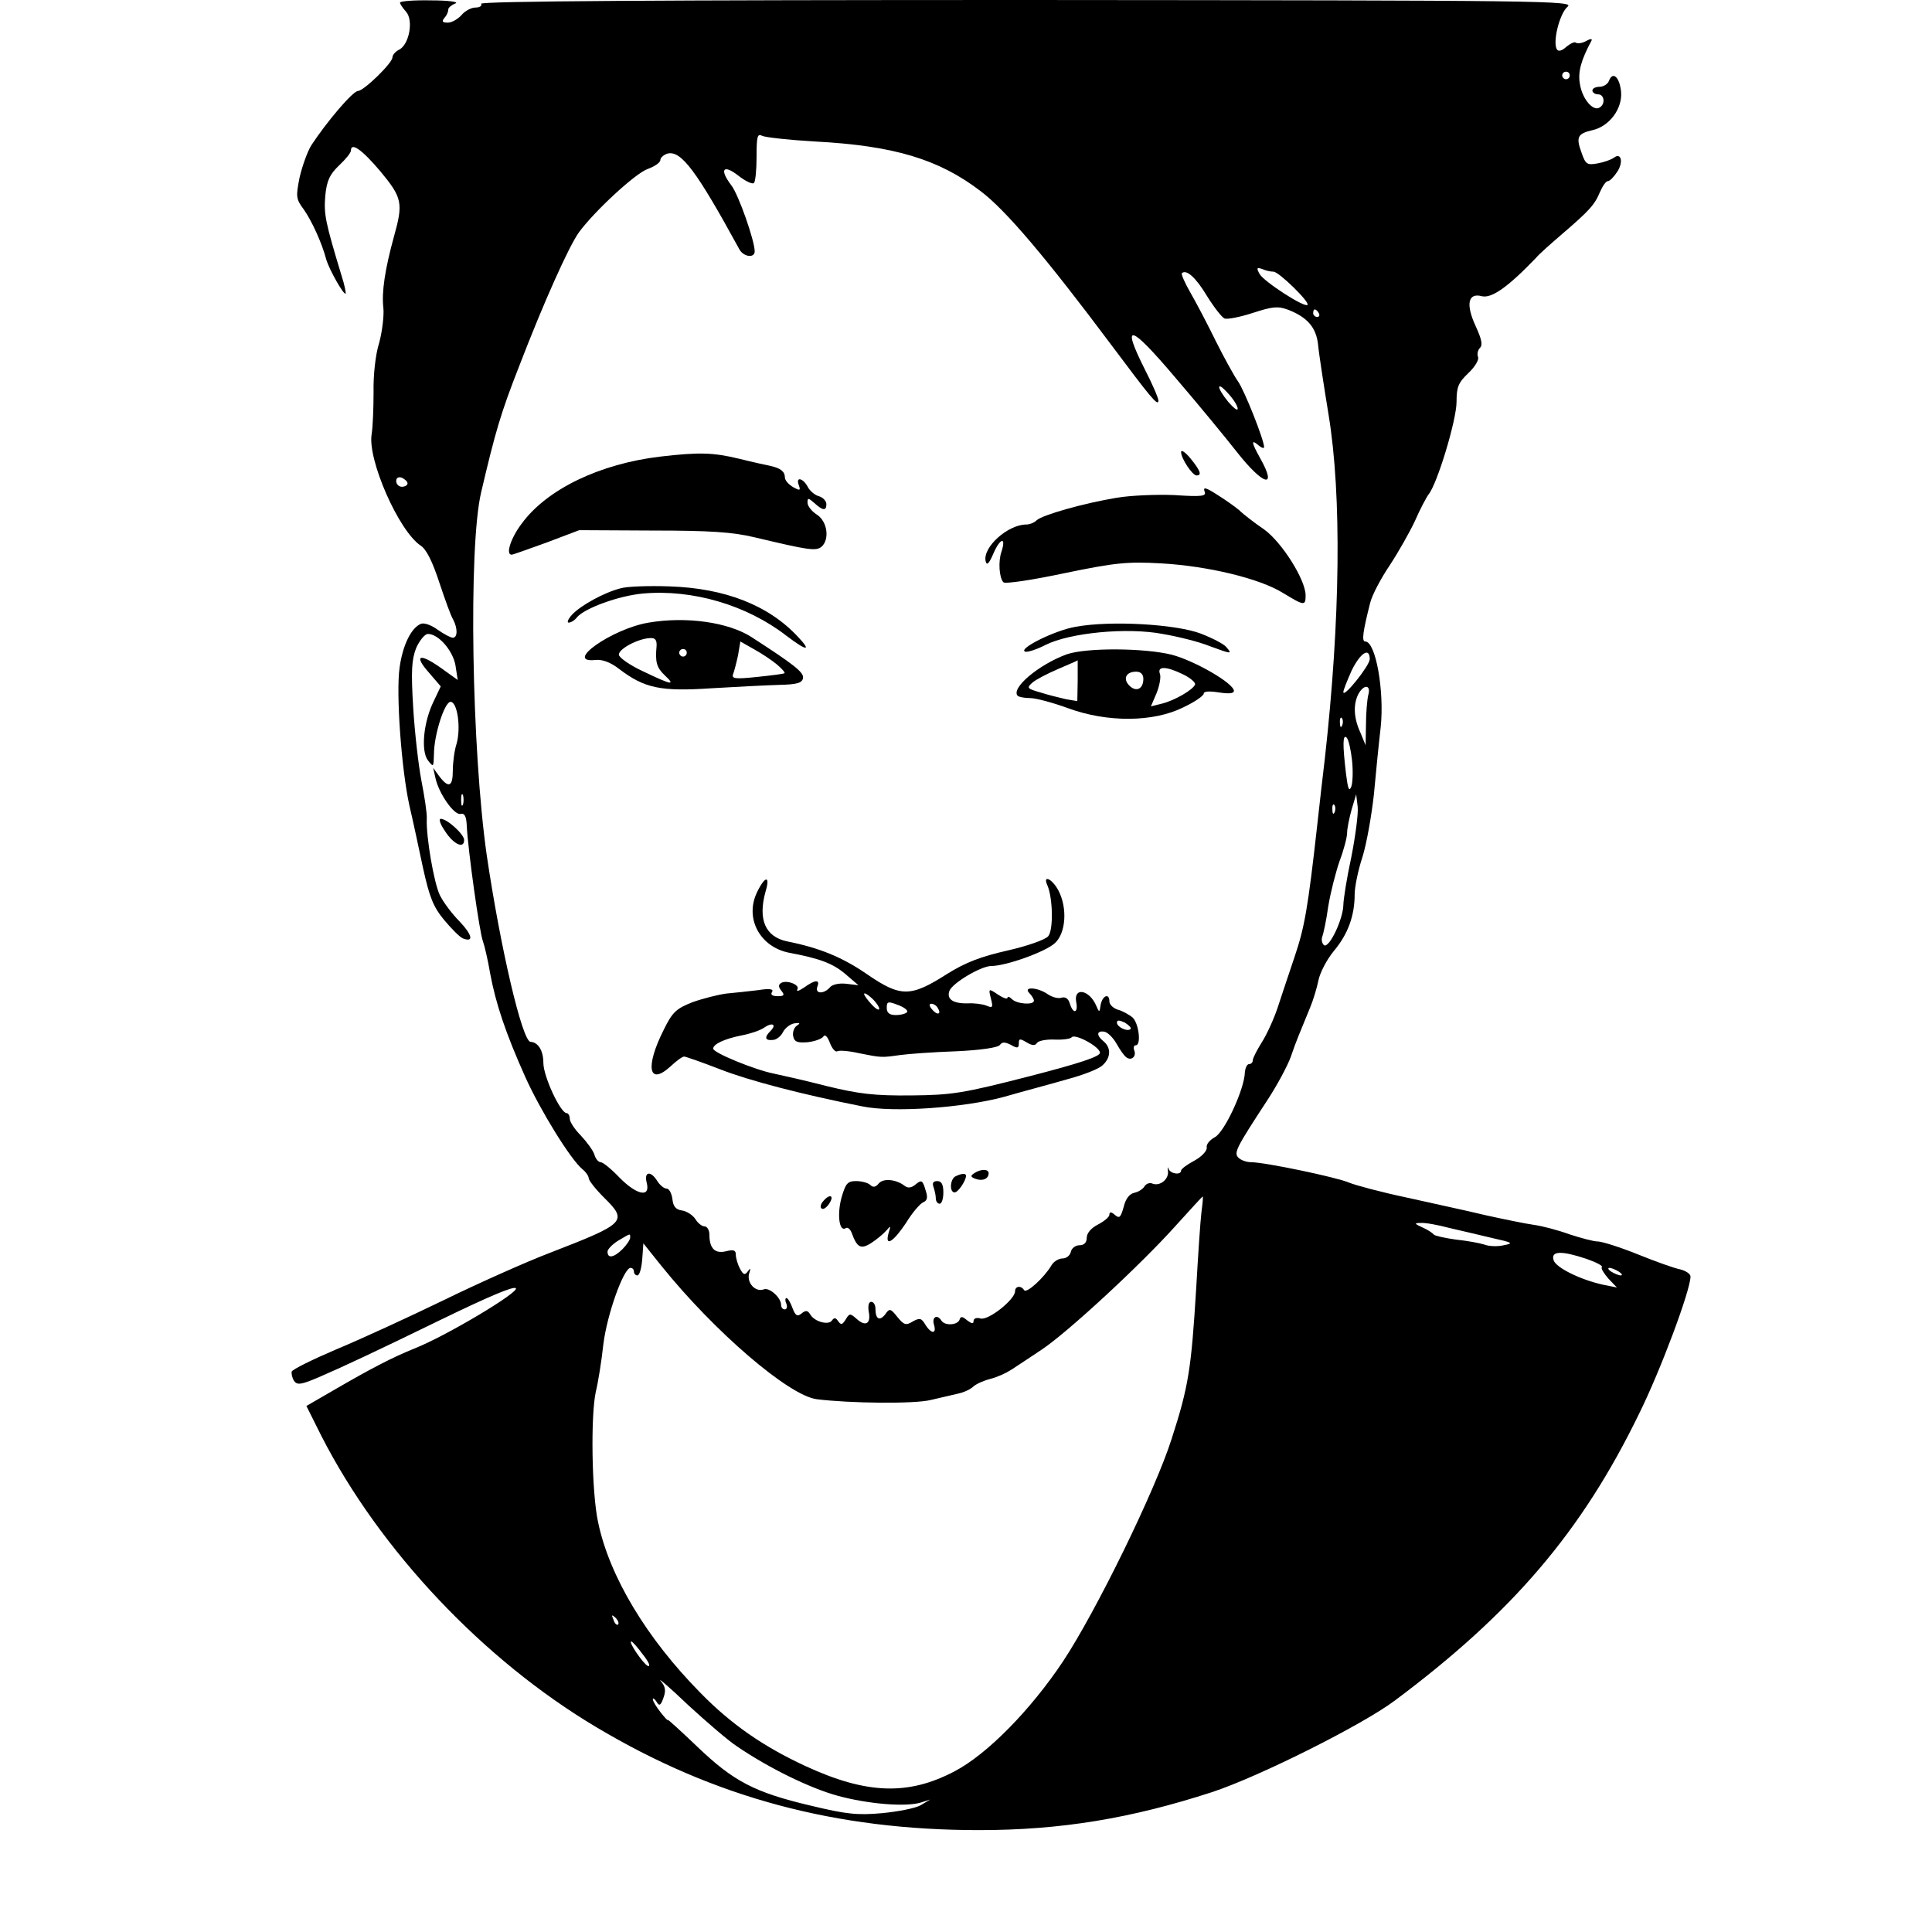 <?xml version="1.0" standalone="no"?>
<!DOCTYPE svg PUBLIC "-//W3C//DTD SVG 20010904//EN"
 "http://www.w3.org/TR/2001/REC-SVG-20010904/DTD/svg10.dtd">
<svg version="1.0" xmlns="http://www.w3.org/2000/svg"
 width="512pt" height="512pt" viewBox="0 0 512 512"
 preserveAspectRatio="xMidYMid meet">
<g transform="translate(0,512) scale(0.1,-0.1)"
fill="#000000" stroke="none">
<path d="M1060 5113 c0 -3 7 -14 16 -24 20 -22 9 -85 -17 -100 -11 -5 -19 -15
-19 -21 0 -15 -75 -88 -91 -89 -14 0 -84 -83 -124 -144 -10 -16 -24 -55 -31
-85 -10 -51 -10 -57 11 -85 21 -30 48 -88 60 -134 8 -26 46 -94 51 -89 1 2 -3
24 -11 48 -43 142 -47 162 -43 211 4 41 12 57 37 81 17 16 31 33 31 39 0 23
29 3 78 -55 58 -70 61 -84 36 -173 -24 -87 -33 -148 -28 -189 2 -20 -3 -62
-11 -92 -10 -31 -16 -87 -15 -131 0 -42 -2 -92 -5 -111 -12 -67 72 -258 130
-296 15 -10 31 -42 49 -97 15 -45 31 -90 37 -99 12 -23 12 -48 -1 -48 -6 0
-24 10 -40 21 -16 12 -35 19 -44 16 -26 -10 -49 -57 -57 -116 -10 -69 5 -271
26 -366 9 -38 25 -113 36 -165 17 -77 27 -103 56 -138 20 -24 42 -46 50 -49
29 -11 25 9 -9 45 -20 20 -43 51 -52 69 -16 32 -37 156 -35 203 1 14 -6 59
-14 100 -8 41 -18 129 -22 195 -6 98 -4 127 8 158 9 20 23 37 31 37 28 0 66
-44 73 -83 l6 -39 -46 33 c-57 40 -71 32 -29 -15 l30 -35 -18 -38 c-28 -56
-35 -133 -16 -158 15 -19 15 -18 16 16 0 51 28 139 44 139 18 0 28 -68 16
-111 -6 -18 -10 -51 -10 -71 0 -43 -11 -48 -36 -15 l-16 22 6 -27 c9 -41 49
-98 66 -95 11 3 16 -6 17 -32 3 -62 34 -285 43 -306 4 -11 13 -49 19 -85 15
-80 41 -158 93 -274 39 -87 120 -219 152 -245 9 -7 16 -18 16 -23 0 -6 18 -29
40 -51 65 -64 59 -69 -145 -148 -60 -23 -186 -79 -280 -125 -93 -45 -221 -104
-284 -130 -63 -27 -116 -53 -118 -59 -1 -5 1 -16 6 -24 8 -12 18 -11 63 8 63
27 159 72 323 152 134 65 196 91 202 85 10 -10 -182 -125 -267 -159 -60 -24
-119 -55 -212 -109 l-76 -44 40 -80 c155 -303 429 -593 728 -771 313 -187 635
-273 1015 -273 216 0 403 31 618 101 124 41 396 177 483 242 312 233 496 448
648 761 57 115 136 327 136 363 0 7 -12 15 -27 19 -16 3 -66 21 -113 40 -47
19 -95 34 -106 34 -11 0 -44 9 -75 19 -30 11 -72 22 -94 25 -22 3 -80 15 -130
26 -49 12 -144 32 -210 47 -66 14 -133 32 -150 39 -32 14 -223 54 -259 54 -12
0 -27 5 -34 12 -13 13 -6 26 77 153 25 38 53 90 62 115 15 44 20 54 51 130 8
19 18 52 22 72 4 20 22 55 41 78 37 44 55 93 55 150 0 19 9 64 21 100 11 36
24 110 30 165 5 55 13 135 18 178 10 95 -13 227 -41 227 -10 0 -6 27 13 102 5
21 29 66 52 100 23 35 53 88 67 118 13 30 30 62 36 70 23 28 74 197 74 245 0
40 5 51 31 76 17 16 29 35 26 43 -3 7 -1 18 5 24 8 8 4 24 -11 57 -27 58 -21
90 16 80 26 -6 68 23 143 101 9 11 41 39 70 64 71 61 86 77 100 111 7 16 16
29 21 29 5 0 16 11 25 25 17 26 10 52 -9 37 -7 -5 -26 -12 -43 -15 -28 -5 -32
-3 -43 29 -15 41 -10 50 29 59 45 10 80 57 76 102 -4 39 -22 55 -32 29 -3 -9
-15 -16 -25 -16 -10 0 -19 -4 -19 -10 0 -5 7 -10 15 -10 17 0 20 -26 4 -35
-17 -11 -46 23 -52 62 -6 32 3 64 31 116 2 5 -5 4 -15 -2 -11 -6 -23 -7 -27
-4 -3 3 -14 -2 -25 -11 -12 -11 -21 -13 -25 -7 -12 19 7 95 28 113 20 16 -49
17 -1432 18 -966 0 -1451 -3 -1447 -10 3 -5 -3 -10 -15 -10 -11 0 -28 -9 -37
-20 -10 -11 -26 -20 -36 -20 -15 0 -17 3 -9 13 6 6 10 16 10 22 0 5 9 12 19
16 10 4 -19 8 -64 8 -46 1 -83 -2 -83 -6z m3100 -193 c0 -5 -4 -10 -10 -10 -5
0 -10 5 -10 10 0 6 5 10 10 10 6 0 10 -4 10 -10z m-2000 -175 c209 -11 328
-47 438 -131 67 -50 175 -178 347 -408 104 -139 124 -164 125 -148 0 7 -16 44
-36 83 -64 127 -40 121 81 -22 61 -71 134 -160 163 -197 70 -89 108 -99 62
-17 -24 43 -25 52 -5 35 8 -7 15 -9 15 -5 0 19 -52 150 -69 174 -10 14 -37 63
-59 107 -22 45 -52 102 -67 128 -15 26 -25 49 -23 52 12 11 37 -11 67 -61 18
-29 39 -56 46 -59 8 -3 42 4 76 15 52 17 66 18 93 8 51 -20 74 -47 79 -92 2
-23 15 -107 28 -187 35 -213 31 -544 -10 -910 -5 -41 -14 -120 -20 -175 -25
-224 -34 -273 -60 -350 -15 -44 -35 -105 -45 -135 -10 -30 -29 -72 -42 -92
-13 -21 -24 -42 -24 -48 0 -5 -4 -10 -10 -10 -5 0 -10 -10 -11 -22 -1 -44 -54
-159 -80 -172 -13 -7 -23 -19 -21 -27 1 -9 -13 -24 -33 -35 -19 -10 -35 -22
-35 -26 0 -13 -28 -9 -33 4 -2 7 -3 5 -2 -4 4 -22 -20 -42 -40 -35 -8 4 -18 0
-22 -7 -5 -8 -17 -15 -27 -17 -13 -3 -23 -16 -28 -37 -8 -28 -11 -32 -23 -22
-10 9 -15 9 -15 1 0 -6 -13 -17 -30 -26 -18 -9 -30 -23 -30 -35 0 -13 -7 -20
-19 -20 -11 0 -21 -8 -23 -17 -2 -10 -12 -18 -22 -18 -10 0 -24 -8 -30 -19
-19 -32 -66 -75 -72 -65 -8 13 -24 11 -24 -3 0 -22 -72 -79 -92 -72 -10 3 -18
0 -18 -7 0 -8 -5 -7 -17 2 -13 11 -17 11 -20 2 -5 -15 -39 -17 -48 -3 -11 18
-26 10 -20 -10 8 -26 -7 -26 -23 0 -10 17 -15 18 -33 8 -18 -11 -23 -10 -41
12 -18 23 -21 23 -32 7 -15 -19 -26 -13 -26 15 0 10 -5 18 -11 18 -7 0 -9 -10
-7 -25 7 -33 -8 -42 -32 -20 -17 15 -19 15 -29 -2 -9 -14 -12 -15 -20 -4 -6 9
-10 10 -16 2 -8 -14 -47 -4 -58 16 -7 11 -12 11 -23 2 -11 -9 -16 -6 -24 15
-5 14 -12 26 -16 26 -3 0 -4 -7 0 -15 3 -8 1 -15 -4 -15 -6 0 -10 5 -10 12 0
19 -31 47 -46 41 -22 -8 -45 17 -39 41 5 15 4 17 -3 7 -8 -11 -12 -10 -21 7
-6 11 -11 28 -11 37 0 12 -6 14 -26 9 -29 -7 -44 7 -44 44 0 12 -6 22 -13 22
-7 0 -18 9 -24 19 -7 11 -23 21 -35 23 -17 2 -24 11 -26 30 -2 16 -9 28 -15
28 -7 0 -18 9 -25 20 -18 29 -36 25 -28 -5 10 -40 -27 -32 -73 15 -21 22 -43
40 -49 40 -6 0 -14 9 -17 21 -4 11 -20 33 -36 50 -16 16 -29 36 -29 44 0 8 -4
15 -8 15 -17 0 -62 98 -62 133 0 33 -14 55 -34 56 -22 1 -80 250 -116 494 -40
279 -49 817 -15 962 38 162 52 210 101 335 65 169 131 316 158 354 41 56 149
156 182 168 19 7 34 17 34 24 0 6 9 14 19 17 36 9 77 -46 190 -253 11 -21 41
-25 41 -6 0 28 -43 151 -62 175 -32 42 -22 57 18 26 19 -15 38 -24 42 -20 4 4
7 35 7 70 0 53 2 62 15 55 8 -4 71 -11 140 -15z m1215 -345 c14 0 97 -81 90
-88 -8 -8 -116 62 -127 82 -9 16 -7 18 7 13 9 -4 22 -7 30 -7z m120 -110 c3
-5 1 -10 -4 -10 -6 0 -11 5 -11 10 0 6 2 10 4 10 3 0 8 -4 11 -10z m-215 -253
c0 -7 -11 2 -25 18 -32 39 -32 58 0 22 14 -15 25 -33 25 -40z m-2200 -198 c0
-5 -7 -9 -15 -9 -8 0 -15 7 -15 15 0 9 6 12 15 9 8 -4 15 -10 15 -15z m2550
-466 c-1 -18 -70 -104 -70 -87 0 5 10 30 22 57 23 47 48 63 48 30z m-4 -95
c-3 -13 -6 -48 -6 -78 l-1 -55 -14 34 c-18 39 -19 75 -5 102 15 27 34 24 26
-3z m-69 -80 c-3 -8 -6 -5 -6 6 -1 11 2 17 5 13 3 -3 4 -12 1 -19z m26 -93 c3
-27 2 -59 -2 -70 -6 -14 -9 -5 -14 35 -9 76 -9 106 2 95 5 -6 11 -32 14 -60z
m-2356 -117 c-3 -7 -5 -2 -5 12 0 14 2 19 5 13 2 -7 2 -19 0 -25z m2354 -140
c-12 -55 -21 -113 -21 -127 -1 -37 -37 -114 -51 -106 -5 4 -8 14 -5 22 3 8 11
44 16 81 6 37 20 91 30 120 11 29 20 63 20 75 0 12 6 40 12 62 l12 40 4 -33
c2 -18 -6 -78 -17 -134z m-44 120 c-3 -8 -6 -5 -6 6 -1 11 2 17 5 13 3 -3 4
-12 1 -19z m-353 -1060 c-3 -24 -9 -115 -14 -203 -13 -212 -20 -259 -65 -398
-43 -136 -200 -457 -288 -590 -86 -129 -201 -246 -287 -291 -123 -65 -234 -61
-396 14 -110 51 -196 110 -278 194 -142 144 -241 308 -271 452 -17 78 -20 282
-6 346 6 24 15 80 20 126 10 80 54 202 72 202 5 0 9 -4 9 -10 0 -5 4 -10 9
-10 6 0 11 19 13 43 l3 42 48 -60 c141 -175 337 -343 411 -353 87 -11 260 -13
303 -2 27 6 59 14 73 17 14 3 32 11 40 19 8 7 29 16 45 20 17 4 41 15 55 24
14 9 50 33 80 53 67 44 263 225 356 329 38 42 70 77 71 77 2 1 0 -18 -3 -41z
m656 -42 c30 -7 82 -19 115 -27 54 -12 57 -14 30 -19 -16 -4 -40 -3 -52 2 -13
4 -46 10 -75 13 -29 4 -55 10 -58 13 -3 4 -16 13 -30 19 -22 10 -23 12 -5 12
12 1 45 -5 75 -13z m-2170 -26 c0 -5 -9 -19 -20 -30 -23 -23 -40 -26 -40 -7 0
6 12 19 28 29 34 20 32 20 32 8z m2534 -56 c26 -9 45 -19 41 -22 -3 -3 5 -16
17 -30 l23 -24 -35 7 c-61 13 -128 46 -133 66 -7 24 21 25 87 3z m86 -34 c8
-5 11 -10 5 -10 -5 0 -17 5 -25 10 -8 5 -10 10 -5 10 6 0 17 -5 25 -10z
m-2652 -935 c-3 -3 -9 2 -12 12 -6 14 -5 15 5 6 7 -7 10 -15 7 -18z m66 -80
c15 -19 21 -32 13 -30 -12 5 -53 65 -44 65 3 0 17 -16 31 -35z m249 -243 c85
-58 194 -111 267 -131 81 -22 180 -30 220 -18 l25 8 -25 -15 c-14 -8 -60 -17
-102 -21 -65 -6 -95 -3 -190 20 -149 35 -205 65 -300 156 -43 41 -78 73 -78
71 0 -3 -9 7 -20 21 -11 14 -20 29 -20 34 0 4 5 1 10 -7 7 -12 11 -10 18 10 7
19 6 30 -7 45 -9 11 24 -17 72 -63 49 -45 107 -95 130 -110z"/>
<path d="M3130 3922 c0 -17 30 -62 41 -62 15 0 10 13 -16 45 -14 17 -25 24
-25 17z"/>
<path d="M1750 3910 c-160 -19 -300 -86 -367 -177 -29 -38 -44 -83 -27 -83 3
0 45 15 92 32 l87 33 195 -1 c151 0 212 -4 270 -18 143 -34 162 -37 177 -25
22 19 16 67 -12 85 -14 9 -25 23 -25 32 0 13 2 13 18 -1 23 -21 32 -21 32 -3
0 8 -9 18 -20 21 -11 3 -25 15 -30 26 -13 23 -32 26 -23 3 5 -14 3 -15 -15 -5
-12 7 -22 18 -22 26 0 15 -11 24 -37 30 -10 2 -47 10 -83 19 -70 17 -107 18
-210 6z"/>
<path d="M3192 3818 c6 -13 -5 -15 -80 -10 -48 2 -116 -1 -152 -7 -86 -14
-199 -46 -213 -60 -6 -6 -18 -11 -27 -11 -49 0 -116 -60 -108 -97 3 -13 9 -7
21 21 18 41 34 44 21 4 -9 -26 -6 -69 5 -81 5 -5 77 6 162 24 135 28 167 31
256 26 124 -7 262 -40 324 -79 56 -34 59 -34 59 -5 -1 42 -63 140 -110 174
-25 17 -55 40 -66 51 -12 10 -39 29 -60 42 -28 18 -36 20 -32 8z"/>
<path d="M1645 3561 c-44 -11 -107 -46 -129 -70 -11 -12 -14 -21 -9 -21 6 0
16 6 22 14 20 24 110 57 174 63 131 12 275 -30 380 -111 55 -42 69 -43 32 -4
-78 84 -193 129 -340 134 -55 2 -113 0 -130 -5z"/>
<path d="M1719 3470 c-97 -16 -227 -108 -141 -99 18 2 40 -6 63 -24 67 -51
110 -60 244 -51 66 4 147 8 180 9 47 1 61 5 63 18 3 15 -24 36 -137 109 -61
39 -172 55 -272 38z m21 -62 c-4 -43 0 -57 22 -78 30 -28 17 -25 -58 11 -35
16 -64 37 -64 44 0 16 52 43 83 44 13 1 18 -5 17 -21z m319 -49 c13 -11 22
-21 20 -23 -2 -2 -35 -6 -73 -10 -58 -6 -68 -5 -63 8 3 8 9 31 13 50 l6 36 37
-21 c20 -11 47 -29 60 -40z m-239 31 c0 -5 -4 -10 -10 -10 -5 0 -10 5 -10 10
0 6 5 10 10 10 6 0 10 -4 10 -10z"/>
<path d="M2851 3459 c-55 -9 -155 -59 -134 -66 6 -2 31 6 54 18 64 32 215 47
310 29 41 -7 97 -21 124 -32 60 -22 61 -22 45 -3 -6 8 -37 24 -68 36 -66 25
-239 35 -331 18z"/>
<path d="M2827 3386 c-74 -27 -149 -90 -130 -110 3 -3 18 -6 33 -6 15 0 60
-12 101 -27 104 -38 225 -37 304 2 30 14 55 31 55 37 0 6 15 7 40 3 26 -4 40
-3 40 4 0 20 -104 80 -165 96 -73 18 -226 19 -278 1z m29 -70 l-1 -54 -30 5
c-16 4 -47 11 -68 18 -35 10 -37 12 -21 26 9 8 40 24 68 36 28 12 51 22 52 23
0 0 0 -24 0 -54z m279 17 c19 -9 34 -22 32 -27 -5 -14 -55 -43 -89 -51 l-28
-7 15 35 c8 20 12 43 9 51 -8 21 16 21 61 -1z m-105 -12 c0 -27 -19 -36 -37
-18 -18 18 -9 37 18 37 12 0 19 -7 19 -19z"/>
<path d="M2006 2755 c-33 -69 8 -145 86 -160 80 -15 115 -28 148 -56 l35 -30
-33 4 c-19 2 -37 -2 -43 -10 -16 -18 -40 -17 -33 2 8 20 -6 19 -35 -2 -14 -9
-21 -12 -18 -5 8 12 -28 26 -43 17 -8 -5 -7 -11 1 -21 9 -11 7 -14 -10 -14
-14 0 -20 4 -15 11 5 8 -6 10 -37 5 -24 -3 -62 -7 -84 -9 -22 -3 -62 -13 -90
-23 -43 -17 -53 -26 -76 -73 -50 -99 -40 -150 18 -97 15 14 31 26 36 26 4 0
47 -15 96 -34 77 -30 215 -66 376 -98 82 -17 267 -4 375 25 52 15 128 35 169
47 41 11 83 27 93 37 22 20 23 46 3 63 -20 16 -19 29 1 26 9 -1 24 -16 33 -32
9 -16 20 -32 26 -36 13 -10 27 2 21 18 -3 8 -1 14 4 14 15 0 8 59 -9 74 -9 7
-26 17 -38 20 -13 4 -23 14 -23 22 0 23 -18 16 -23 -8 -3 -22 -4 -22 -12 -3
-18 42 -60 50 -53 10 6 -30 -8 -34 -17 -4 -4 13 -12 18 -22 15 -8 -3 -24 1
-36 9 -27 19 -67 21 -49 3 7 -7 12 -16 12 -20 0 -12 -45 -9 -58 4 -7 7 -12 8
-12 4 0 -5 -11 -1 -25 8 -25 17 -26 17 -19 -10 6 -24 5 -26 -12 -19 -10 4 -32
7 -49 6 -39 -1 -57 11 -49 33 8 21 84 66 111 66 39 0 145 38 169 61 29 27 33
93 9 139 -17 32 -43 43 -29 13 14 -33 16 -117 2 -134 -7 -9 -55 -26 -108 -38
-71 -16 -112 -32 -160 -62 -97 -62 -123 -62 -212 -1 -65 45 -126 70 -211 87
-59 12 -79 58 -58 133 13 43 -2 41 -23 -3z m324 -308 c0 -6 -9 -1 -20 11 -11
12 -20 24 -20 28 0 4 9 -1 20 -11 11 -10 20 -23 20 -28z m74 -9 c-3 -4 -16 -8
-30 -8 -17 0 -24 6 -24 19 0 17 3 18 29 8 17 -6 28 -15 25 -19z m81 11 c11
-17 -1 -21 -15 -4 -8 9 -8 15 -2 15 6 0 14 -5 17 -11z m511 -56 c-8 -8 -36 5
-36 17 0 7 6 7 21 0 11 -7 18 -14 15 -17z m-954 -5 c-17 -17 -15 -26 6 -24 9
0 22 10 27 21 6 11 19 21 30 23 15 2 17 1 7 -6 -8 -5 -12 -18 -10 -28 3 -15
11 -18 38 -16 19 2 38 9 42 15 4 7 11 0 17 -16 6 -16 15 -26 20 -23 5 3 31 1
57 -5 60 -12 60 -12 109 -5 22 3 89 8 149 10 66 3 112 10 116 17 6 8 13 8 29
0 17 -10 21 -9 21 4 0 13 3 13 20 3 15 -9 23 -10 28 -2 4 6 25 10 47 9 22 -1
42 2 45 6 8 11 75 -25 75 -41 0 -10 -54 -28 -190 -63 -172 -44 -201 -49 -310
-50 -98 -1 -139 4 -225 25 -58 15 -121 29 -140 33 -50 10 -160 55 -160 66 0
12 30 26 75 35 22 4 49 13 59 20 23 16 35 9 18 -8z"/>
<path d="M2582 2011 c-11 -7 -10 -10 3 -15 19 -7 35 0 35 15 0 11 -20 12 -38
0z"/>
<path d="M2533 2003 c-15 -6 -18 -43 -3 -43 9 0 30 31 30 44 0 7 -10 7 -27 -1z"/>
<path d="M2329 1984 c-8 -10 -15 -12 -23 -4 -5 5 -22 10 -37 10 -23 0 -28 -6
-39 -44 -12 -45 -6 -91 11 -81 5 4 12 -2 16 -12 14 -39 24 -45 52 -27 14 9 32
24 40 33 12 14 12 13 6 -6 -11 -39 12 -25 46 26 17 28 38 52 46 55 10 4 12 13
7 28 -9 31 -11 33 -29 18 -10 -8 -19 -9 -27 -3 -23 18 -57 21 -69 7z"/>
<path d="M2474 1974 c3 -9 6 -22 6 -30 0 -8 5 -14 10 -14 6 0 10 14 10 30 0
21 -5 30 -16 30 -11 0 -14 -5 -10 -16z"/>
<path d="M2181 1936 c-7 -8 -8 -17 -3 -19 4 -3 13 3 20 14 14 22 0 26 -17 5z"/>
<path d="M1179 2918 c22 -35 51 -49 51 -24 0 15 -45 56 -62 56 -6 0 -1 -15 11
-32z"/>
</g>
</svg>
